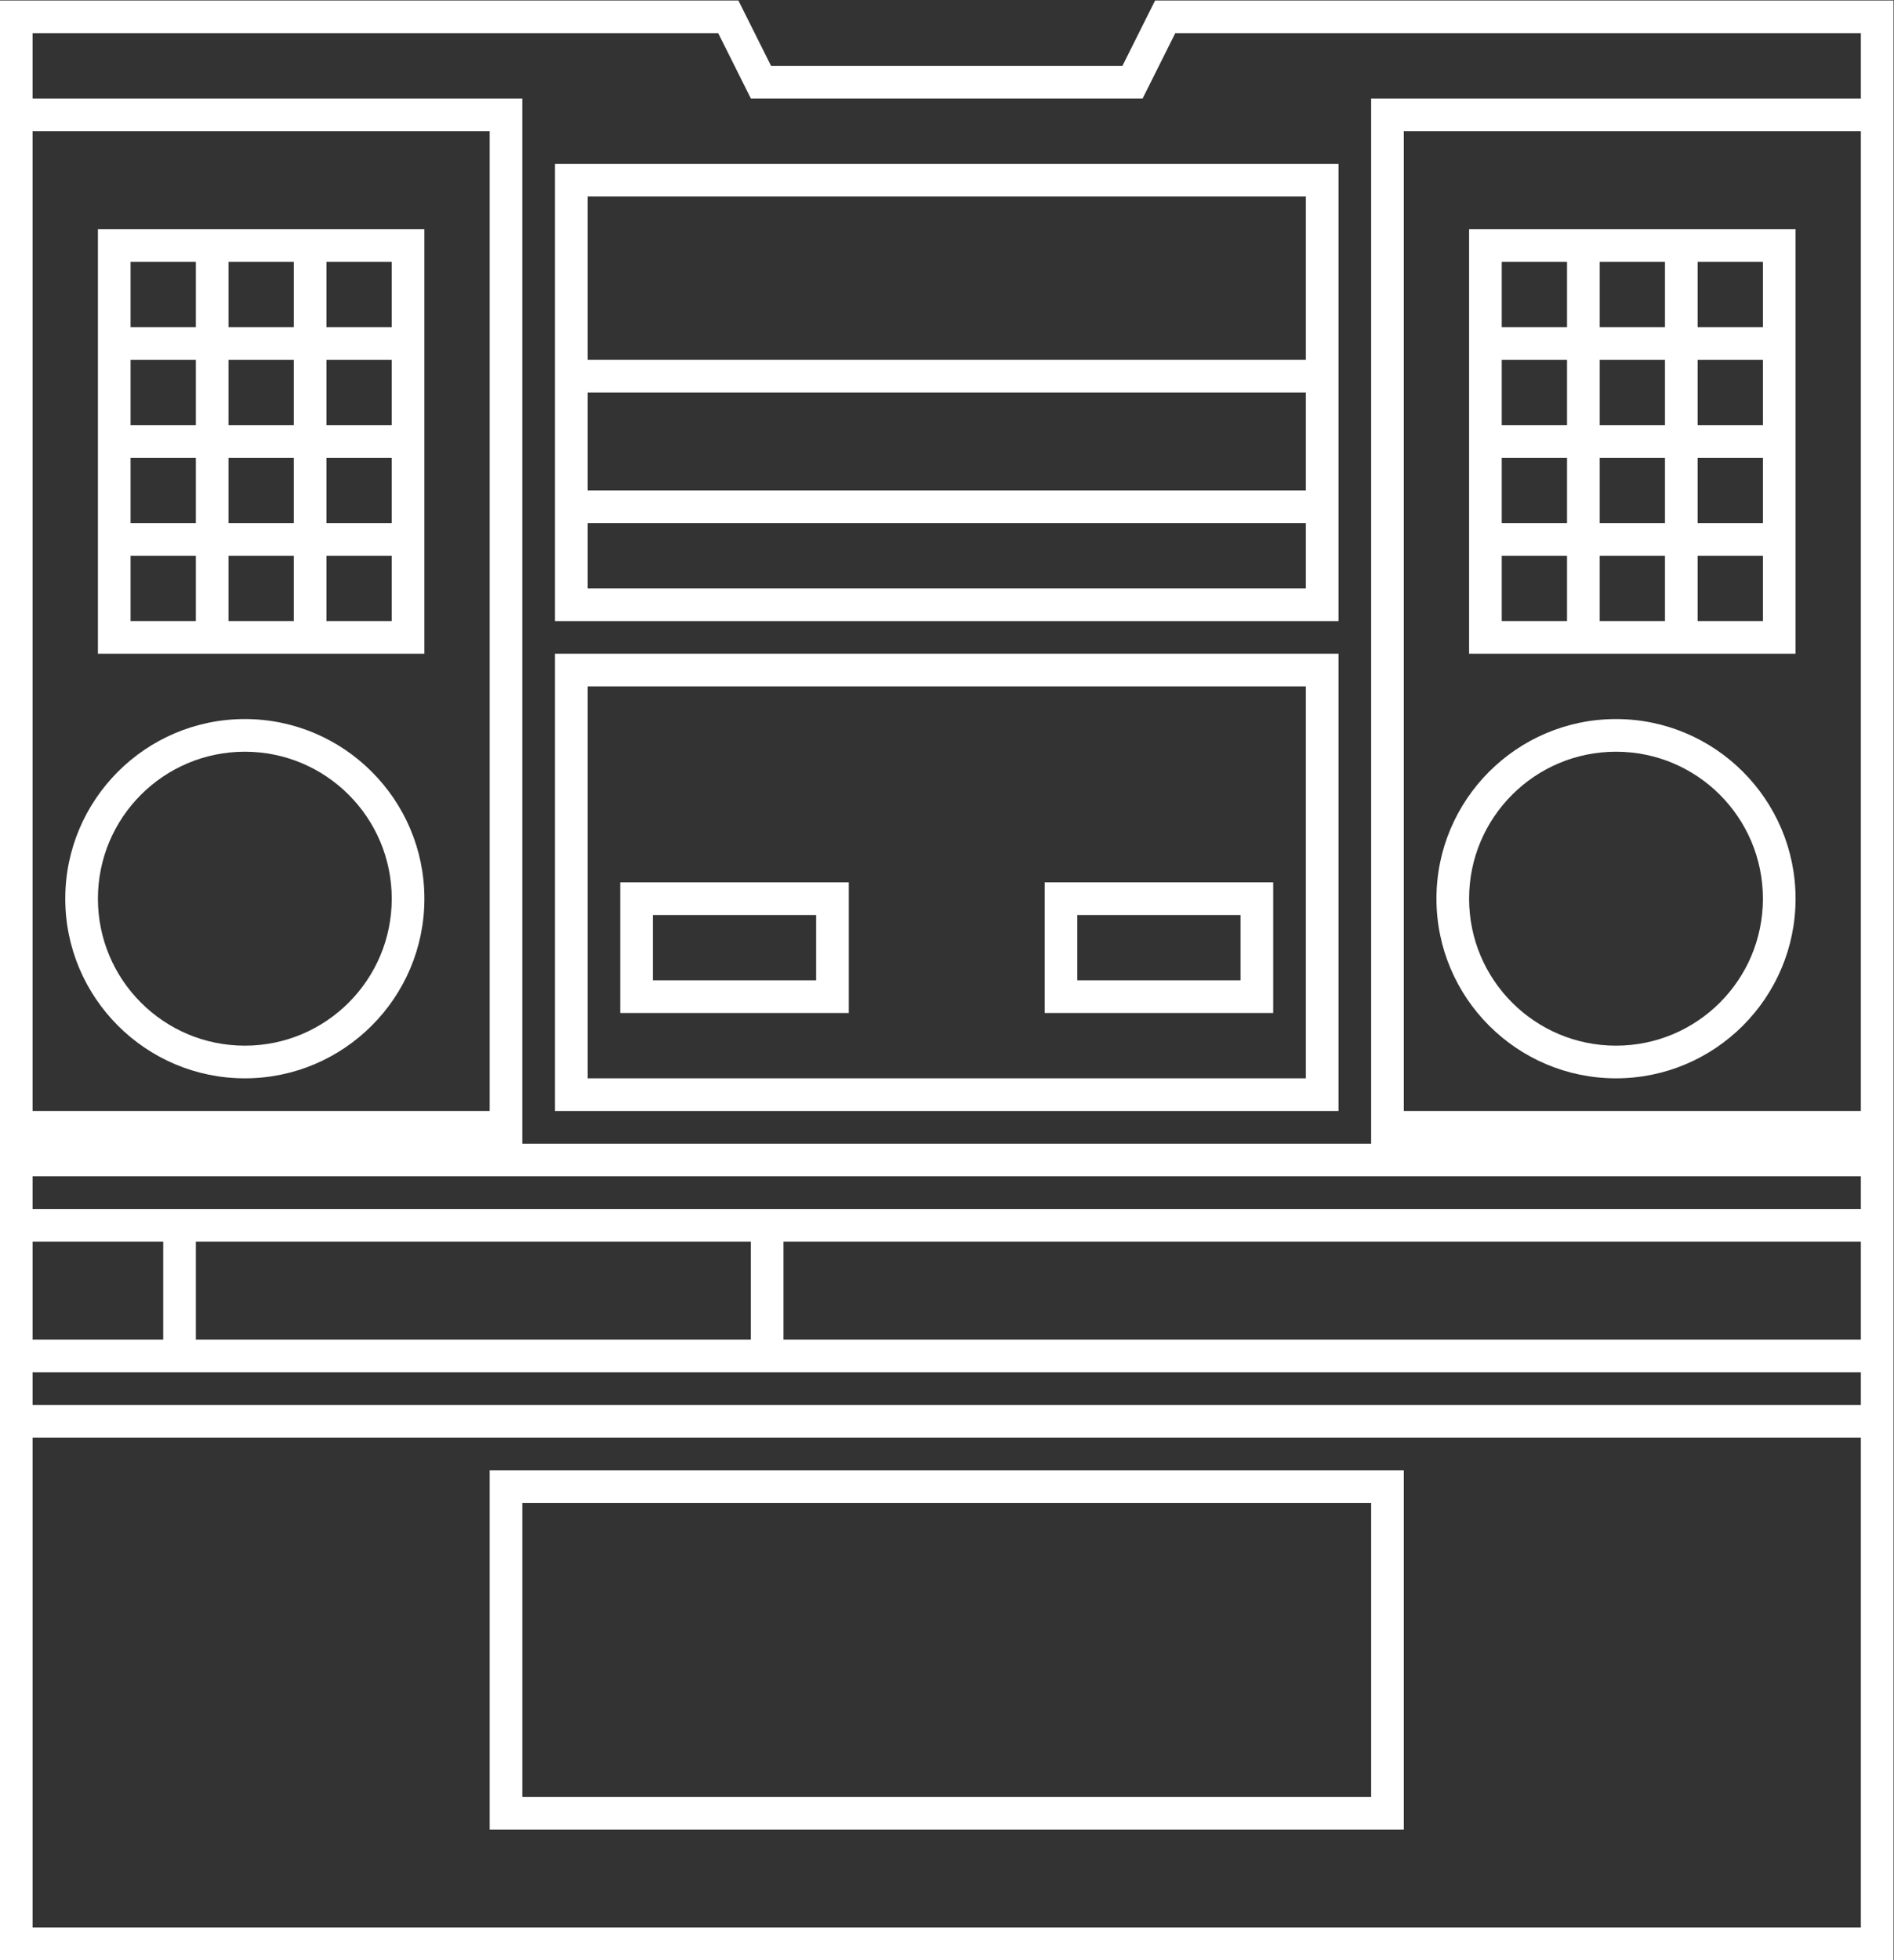 <?xml version="1.0" encoding="UTF-8" standalone="no"?>
<svg
   xmlns:dc="http://purl.org/dc/elements/1.1/"
   xmlns:cc="http://creativecommons.org/ns#"
   xmlns:rdf="http://www.w3.org/1999/02/22-rdf-syntax-ns#"
   xmlns:svg="http://www.w3.org/2000/svg"
   xmlns="http://www.w3.org/2000/svg"
   viewBox="0 0 309.333 320"
   height="320"
   width="309.333"
   xml:space="preserve"
   id="svg2"
   version="1.1"><rect x="0" y="0" width="309.333" height="320" fill="#333333" stroke="none"/><defs
     id="defs6"><clipPath
       id="clipPath32"
       clipPathUnits="userSpaceOnUse"><path
         id="path30"
         d="M 0,256 H 256 V 0 H 0 Z" /></clipPath></defs><g
     transform="matrix(1.333,0,0,-1.333,-16,330.667)"
     id="g10"><g
       transform="translate(184,236)"
       id="g12"><path
         id="path14"
         style="fill:#ffffff;fill-opacity:1;fill-rule:nonzero;stroke:none"
         d="m 0,0 h -4 v -4 -120 -4 h -104 v 4 120 4 h -4 -56 v 8 h 84 l 4,-8 h 48 l 4,8 H 56 V 0 Z M 0,-4 H 56 V -124 H 0 Z M 56,-152 H -76 v 12 H 56 Z m 0,-72 h -224 v 60 H 56 Z m -224,84 h 16 v -12 h -16 z m 56,16 h -56 V -4 h 56 z m 36,-32 H 56 v -4 h -224 v 4 h 16 4 68 z m -4,4 h -68 v 12 h 68 z m 136,20 v -4 h -132 -4 -68 -4 -16 v 4 z m 0,144 h -84 -2.473 L -31.578,9.789 -34.472,4 H -77.528 L -80.422,9.789 -81.528,12 H -84 h -84 -4 v -4 -8 -4 -120 -4 -4 -4 -4 -12 -4 -4 -4 -60 -4 h 4 224 4 v 4 60 4 4 4 12 4 4 4 4 120 4 8 4 z" /></g><path
       id="path16"
       style="fill:#ffffff;fill-opacity:1;fill-rule:nonzero;stroke:none"
       d="m 84,224 h 88 V 204 H 84 Z m 88,-36 H 84 v 12 h 88 z m 0,-12 H 84 v 8 h 88 z m -88,52 h -4 v -4 -20 -4 -12 -4 -8 -4 h 4 88 4 v 4 8 4 12 4 20 4 h -4 z" /><path
       id="path18"
       style="fill:#ffffff;fill-opacity:1;fill-rule:nonzero;stroke:none"
       d="M 172,116 H 84 v 48 h 88 z m -88,52 h -4 v -4 -48 -4 h 4 88 4 v 4 48 4 h -4 z" /><path
       id="path20"
       style="fill:#ffffff;fill-opacity:1;fill-rule:nonzero;stroke:none"
       d="M 112,128 H 92 v 8 h 20 z m 4,12 H 88 v -16 h 28 z" /><path
       id="path22"
       style="fill:#ffffff;fill-opacity:1;fill-rule:nonzero;stroke:none"
       d="m 164,128 h -20 v 8 h 20 z m 4,12 h -28 v -16 h 28 z" /><path
       id="path24"
       style="fill:#ffffff;fill-opacity:1;fill-rule:nonzero;stroke:none"
       d="m 36,172 h -8 v 8 h 8 z m -8,20 h 8 v -8 h -8 z m 0,12 h 8 v -8 h -8 z m 0,12 h 8 v -8 h -8 z m 12,0 h 8 v -8 h -8 z m 12,0 h 8 v -8 h -8 z m 8,-20 h -8 v 8 h 8 z m 0,-12 h -8 v 8 h 8 z m 0,-12 h -8 v 8 h 8 z m -20,32 h 8 v -8 h -8 z m 0,-12 h 8 v -8 h -8 z m 8,-20 h -8 v 8 h 8 z m -12,-4 h 4 8 4 8 4 v 4 8 4 8 4 8 4 8 4 h -4 -8 -4 -8 -4 -8 -4 v -4 -8 -4 -8 -4 -8 -4 -8 -4 h 4 z" /><g
       id="g26"><g
         clip-path="url(#clipPath32)"
         id="g28"><g
           transform="translate(42,156)"
           id="g34"><path
             id="path36"
             style="fill:#ffffff;fill-opacity:1;fill-rule:nonzero;stroke:none"
             d="m 0,0 c 9.941,0 18,-8.059 18,-18 0,-9.941 -8.059,-18 -18,-18 -9.941,0 -18,8.059 -18,18 0,9.941 8.059,18 18,18 m 0,-40 c 12.131,0 22,9.869 22,22 0,12.131 -9.869,22 -22,22 -12.131,0 -22,-9.869 -22,-22 0,-12.131 9.869,-22 22,-22" /></g><path
           id="path38"
           style="fill:#ffffff;fill-opacity:1;fill-rule:nonzero;stroke:none"
           d="m 220,216 h 8 v -8 h -8 z m 8,-20 h -8 v 8 h 8 z m 0,-12 h -8 v 8 h 8 z m 0,-12 h -8 v 8 h 8 z m -12,0 h -8 v 8 h 8 z m -12,0 h -8 v 8 h 8 z m -8,20 h 8 v -8 h -8 z m 0,12 h 8 v -8 h -8 z m 0,12 h 8 v -8 h -8 z m 20,-32 h -8 v 8 h 8 z m 0,12 h -8 v 8 h 8 z m -8,20 h 8 v -8 h -8 z m 12,4 h -4 -8 -4 -8 -4 v -4 -8 -4 -8 -4 -8 -4 -8 -4 h 4 8 4 8 4 8 4 v 4 8 4 8 4 8 4 8 4 h -4 z" /><g
           transform="translate(210,120)"
           id="g40"><path
             id="path42"
             style="fill:#ffffff;fill-opacity:1;fill-rule:nonzero;stroke:none"
             d="m 0,0 c -9.941,0 -18,8.059 -18,18 0,9.941 8.059,18 18,18 C 9.941,36 18,27.941 18,18 18,8.059 9.941,0 0,0 M 0,40 C -12.131,40 -22,30.131 -22,18 -22,5.869 -12.131,-4 0,-4 12.131,-4 22,5.869 22,18 22,30.131 12.131,40 0,40" /></g><path
           id="path44"
           style="fill:#ffffff;fill-opacity:1;fill-rule:nonzero;stroke:none"
           d="M 76,64 H 180 V 28 H 76 Z M 180,24 h 4 v 4 36 4 H 180 76 72 V 64 28 24 h 4 z" /></g></g></g></svg>